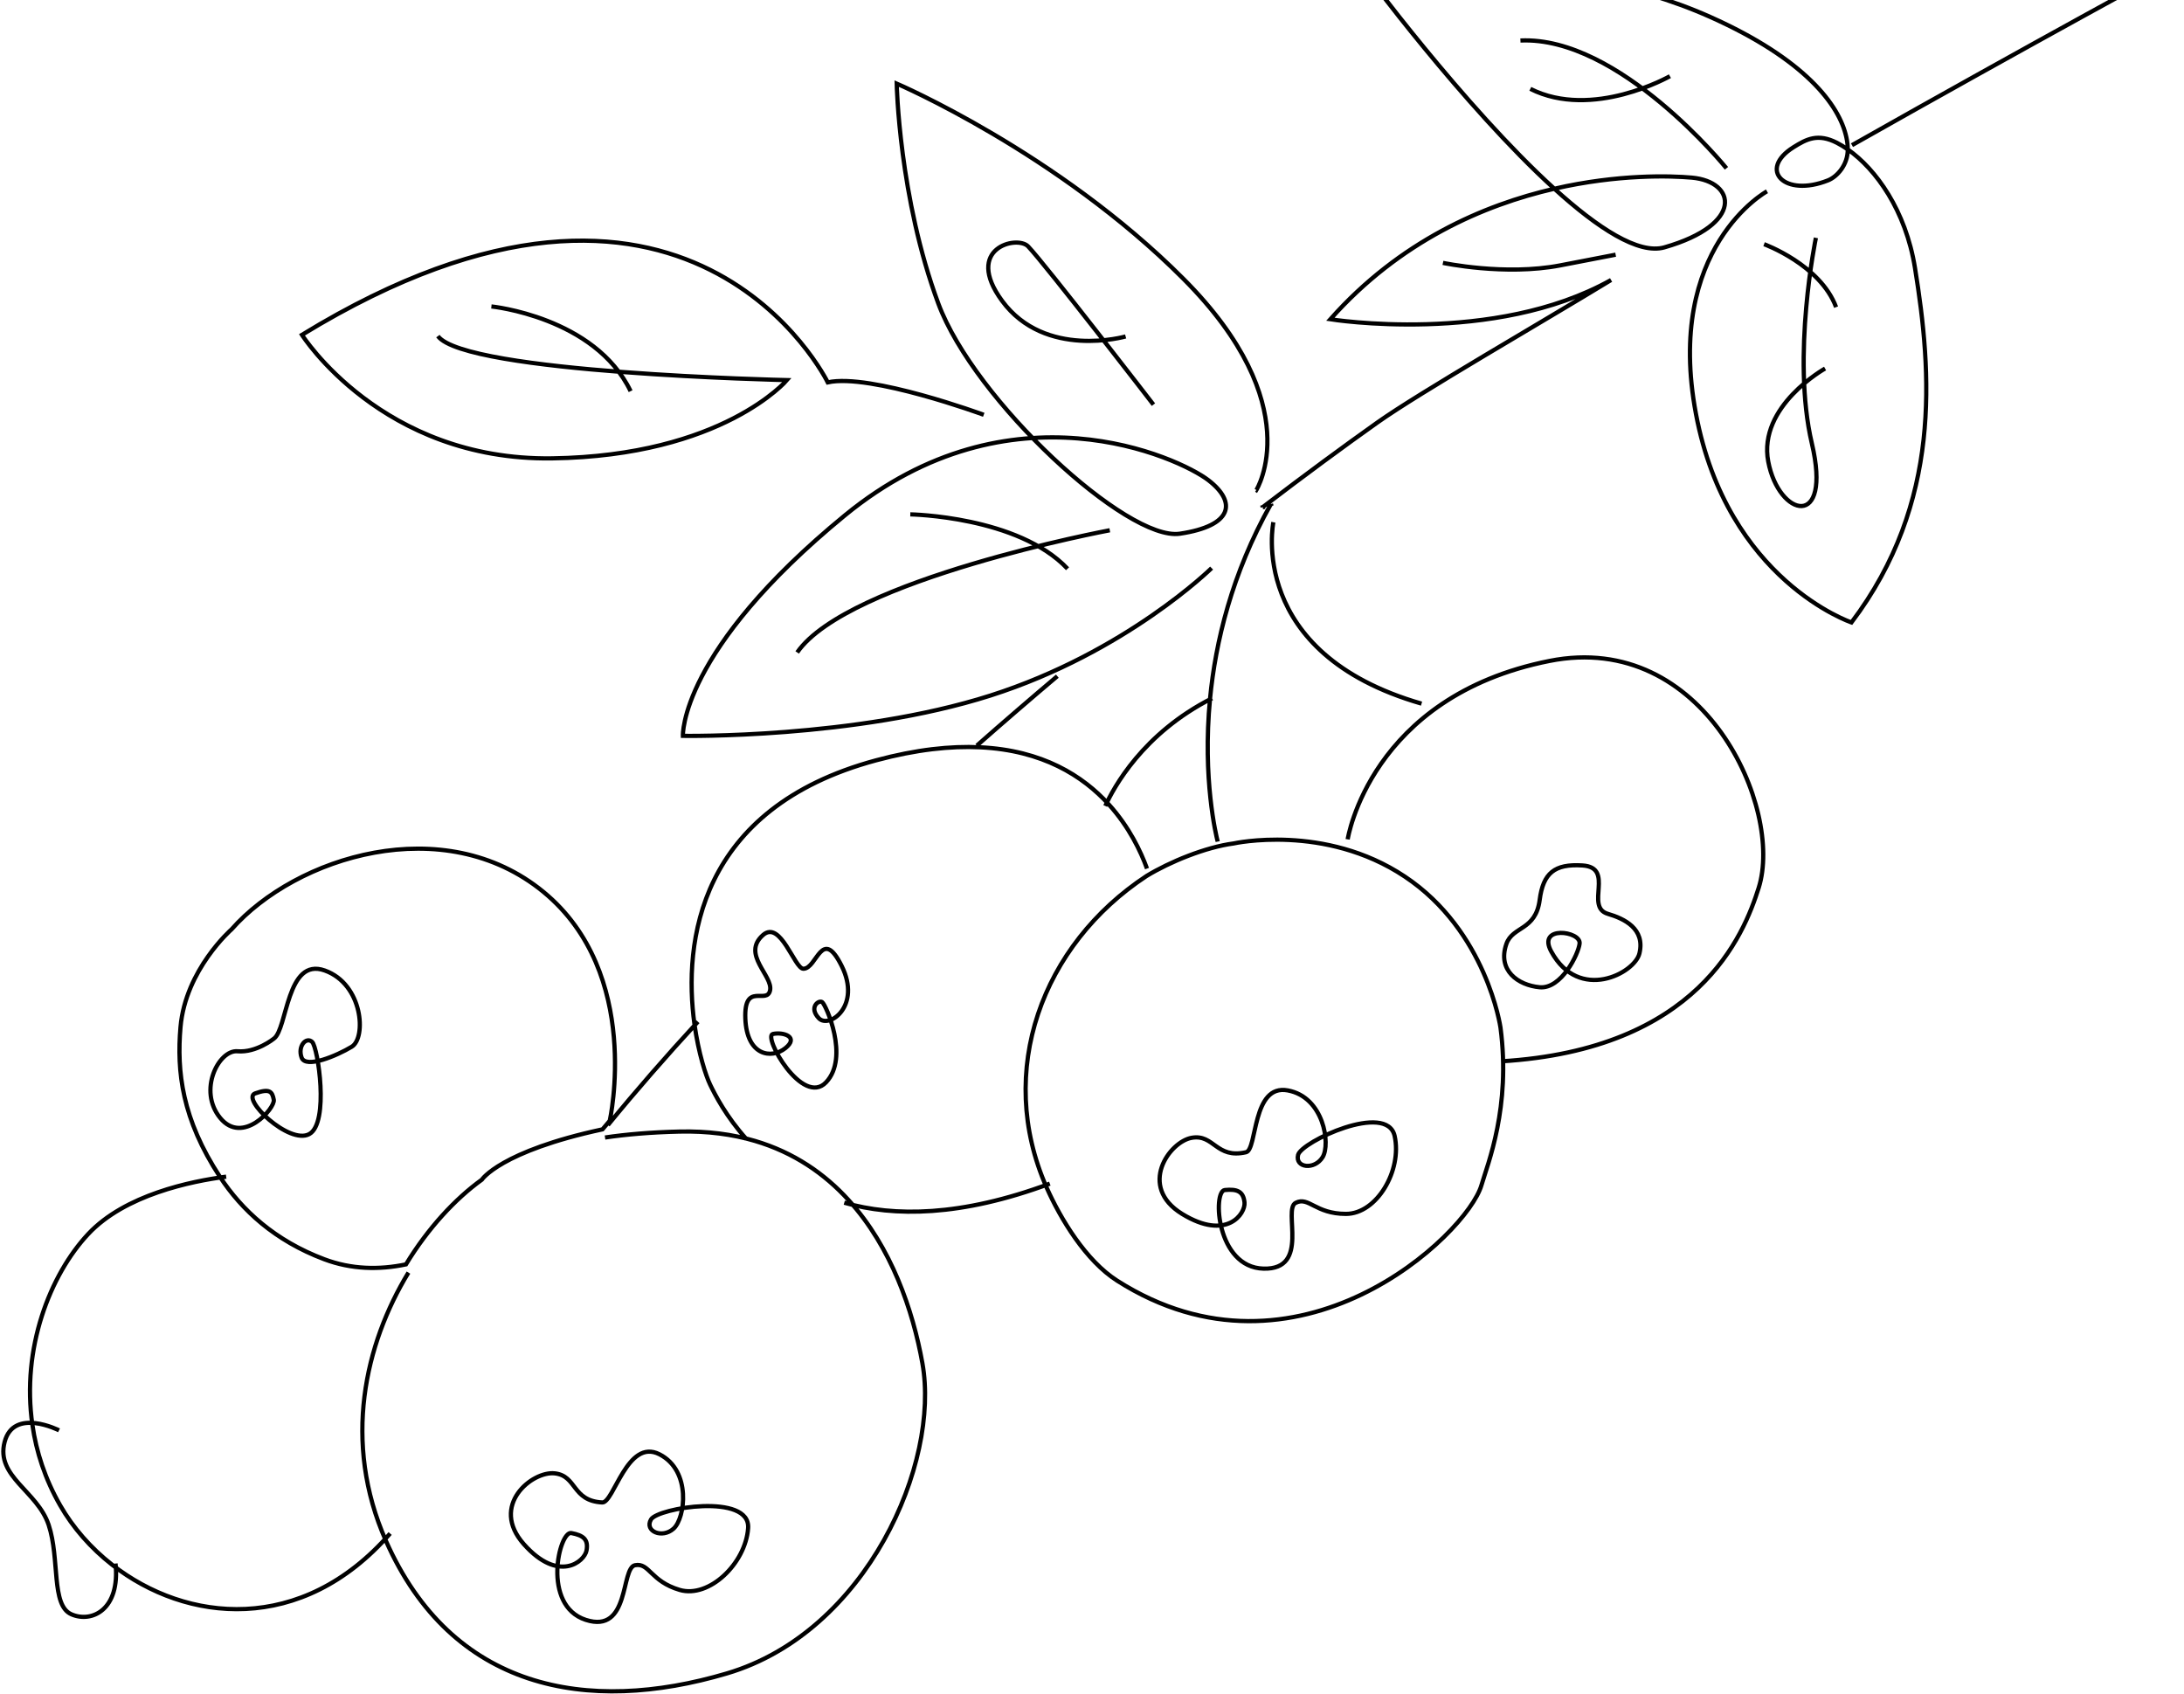 <svg width="517" height="401" viewBox="0 0 517 401" fill="none" xmlns="http://www.w3.org/2000/svg">
<path d="M438.403 34.366C479.95 10.859 516.236 -8.814 516.236 -8.814M165.216 241.849C157.674 250.033 150.534 258.213 143.913 266.311M288.261 199.211C288.261 199.211 288.255 199.182 288.232 199.115C287.906 197.839 284.614 184.368 286.44 165.408C287.73 151.995 291.574 135.839 300.852 119.322L300.85 119.313C300.85 119.313 300.85 119.313 300.86 119.31L300.858 119.301L300.868 119.298C300.868 119.298 300.868 119.298 300.866 119.289M300.202 119.302L300.204 119.312L300.214 119.31M301.435 123.613C301.435 123.613 294.983 154.591 336.512 166.556M286.926 165.289C270.53 173.584 263.579 186.509 261.643 190.782M199.86 284.688C211.626 288.075 227.456 288.003 248.516 280.181M271.52 205.601C270.036 201.519 267.307 195.756 262.515 190.456C256.343 183.637 246.757 177.591 232.019 176.89C225.038 176.552 216.896 177.416 207.406 179.97C165.197 191.327 161.754 223.179 164.386 242.389C165.35 249.372 167.108 254.684 168.105 256.741C169.256 259.121 171.898 264.314 176.73 269.666M96.687 301.236C86.4 318.137 80.999 341.327 91.347 364.707C106.933 399.95 138.948 405.939 172.086 396.11C205.223 386.281 222.602 346.347 218.354 322.705C216.103 310.158 211.005 295.22 200.905 284.105C195.219 277.834 187.928 272.784 178.661 270.052C173.393 268.496 167.475 267.701 160.849 267.853C154.048 268.011 148.222 268.52 143.223 269.258M92.355 362.991C71.395 387.033 44.092 384.118 26.527 370.378C21.51 366.452 17.276 361.632 14.231 356.312C10.675 350.101 8.588 343.666 7.674 337.306C5.033 319.194 11.842 301.747 20.891 292.092C29.587 282.808 45.239 279.608 53.541 278.528M13.974 338.572C13.974 338.572 3.232 333.107 1.091 341.332C-1.05 349.556 8.831 352.898 11.518 360.96C14.204 369.023 12.034 379.951 16.873 382.105C21.71 384.249 28.492 381.032 27.347 370.106M418.288 45.28C418.288 45.28 394.007 58.551 401.472 97.994C408.939 137.447 438.285 147.337 438.285 147.337C459.715 119.001 457.349 88.329 453.318 63.427C451.118 49.783 444.077 40.032 437.399 35.362M437.399 35.362C436.53 34.754 435.668 34.236 434.832 33.804C430.315 31.493 427.622 32.928 424.557 34.85C416.043 40.187 422.408 46.8 432.724 42.697C434.877 41.847 437.449 39.011 437.399 35.362ZM437.399 35.362C437.407 34.474 437.298 33.519 437.077 32.516C435.417 24.78 427.119 13.954 404.87 4.017C367.978 -12.456 322.442 -7.419 322.442 -7.419C322.442 -7.419 346.505 25.205 367.945 44.673M367.945 44.673C383.03 41.207 395.519 41.601 400.5 42.049C410.987 42.996 412.906 53.133 394.007 58.551C387.884 60.305 378.22 53.993 367.945 44.673ZM367.945 44.673C351.236 48.509 331.335 57.088 314.919 75.57C314.919 75.57 353.694 81.802 381.372 66.282C365.261 76.115 336.051 92.923 326.07 100.001C318.083 105.663 308.909 112.415 298.919 120.046C298.921 120.056 298.921 120.056 298.921 120.056L298.911 120.058C298.901 120.06 298.901 120.06 298.901 120.06L298.903 120.07M250.296 160.055C243.993 165.383 237.616 170.868 231.244 176.484M286.819 134.47C286.819 134.47 266.569 154.4 234.454 164.64C202.34 174.881 161.654 174.185 161.654 174.185C161.654 174.185 160.822 154.092 200.031 121.964C239.24 89.836 279.121 108.359 286.025 113.646C292.918 118.936 291.729 124.486 279.304 126.331C266.878 128.177 230.685 94.902 222.121 71.848C212.802 46.767 212.267 19.789 212.267 19.789C212.267 19.789 250.268 36.069 280.105 65.965C309.942 95.861 297.408 115.996 297.408 115.996L297.396 115.988M232.875 98.186C232.875 98.186 205.975 88.291 195.947 90.508C195.947 90.508 163.117 23.218 71.48 79.26C71.48 79.26 90.352 109.083 130.71 108.497C171.069 107.911 186.287 89.976 186.287 89.976C186.287 89.976 110.184 88.346 103.66 79.563M273.048 95.781C273.048 95.781 247.504 62.635 243.374 58.322C240.781 55.619 228.054 58.732 237.207 71.204C247.406 85.095 266.462 79.641 266.462 79.641M262.714 125.516C262.714 125.516 200.724 137.132 188.711 154.439M215.487 121.754C215.487 121.754 241.022 122.2 252.714 134.63M341.575 62.226C341.575 62.226 356.236 65.35 369.347 62.818C382.458 60.286 382.458 60.286 382.458 60.286M408.691 39.836C408.691 39.836 383.336 8.507 359.92 9.589M429.862 56.299C429.862 56.299 424.044 84.296 428.904 104.958C433.764 125.62 421.08 122.4 418.583 109.268C416.087 96.136 432.037 87.234 432.037 87.234M417.593 57.803C417.593 57.803 430.896 62.644 434.643 72.706M319.022 198.68C319.022 198.68 324.29 164.879 366.823 156.443C403.411 149.192 422.252 191.337 416.323 210.146C412.792 221.357 401.978 248.421 355.336 251.227M116.325 72.54C116.325 72.54 140.804 75.013 149.279 92.595M395.309 18.035C395.309 18.035 376.994 28.456 362.259 21.031M292.039 199.652C285.384 200.532 276.946 203.984 271.413 207.353C246.644 223.641 235.595 253.589 247.737 281.047C251.055 288.541 257.057 298.442 264.46 303.154C307.076 330.285 347.245 292.318 350.686 280.562C352.183 275.444 357.69 262.124 355.198 243.232C355.198 243.232 351.935 220.382 332.527 207.477C313.565 194.853 292.039 199.652 292.039 199.652ZM144.342 265.276C144.342 265.276 143.743 266.036 142.625 267.324C118.47 272.514 114.06 279.242 114.06 279.242C107.761 283.78 101.308 290.723 96.101 299.291C89.73 300.619 83.177 300.49 76.757 298.074C65.051 293.669 57.236 286.444 52.075 278.577C43.09 264.897 41.809 253.663 42.731 243.115C43.919 229.499 54.815 219.983 54.815 219.983C70.073 202.723 105.119 191.804 128.643 211.122C152.155 230.432 144.342 265.276 144.342 265.276ZM64.826 245.858C68.06 243.585 67.795 226.482 76.872 229.725C85.949 232.968 86.753 245.668 83.26 247.773C79.768 249.878 72.359 253.049 71.389 250.324C70.419 247.6 72.51 245.338 73.889 246.63C75.277 247.91 77.98 265.844 73.21 268.447C68.439 271.051 56.971 260.032 60.405 258.815C63.839 257.599 64.438 258.366 64.808 260.323C65.179 262.281 57.477 271.156 52.123 264.628C46.77 258.1 51.805 248.443 56.227 248.847C60.666 249.237 64.826 245.858 64.826 245.858ZM294.963 272.743C297.665 272.123 296.336 256.529 304.848 258.11C313.361 259.69 315.015 270.804 313.093 273.913C311.171 277.023 306.503 276.452 307.287 273.364C308.07 270.276 328.342 260.755 330.145 268.906C331.947 277.057 325.91 287.346 318.612 287.34C311.314 287.334 309.831 283.15 306.712 284.722C303.593 286.294 310.257 300.601 299.095 300.298C287.932 299.996 287.028 281.979 289.938 281.689C292.849 281.41 294.327 281.985 294.6 284.623C294.874 287.262 290.418 293.835 279.832 287.345C269.245 280.846 276.816 270.238 282.118 269.323C287.409 268.401 287.852 274.38 294.963 272.743ZM142.559 355.644C145.303 355.795 148.474 340.345 156.117 344.248C163.76 348.15 162.181 359.358 159.47 361.824C156.761 364.299 152.479 362.442 154.104 359.672C155.728 356.903 177.697 353.347 177.096 361.732C176.494 370.117 167.837 378.386 160.897 376.349C153.956 374.302 153.739 369.85 150.324 370.502C146.909 371.153 149.184 386.843 138.662 383.436C128.141 380.03 132.391 362.353 135.239 362.887C138.087 363.421 139.332 364.4 138.843 367.027C138.354 369.654 132.246 374.773 124.026 365.544C115.805 356.316 126.017 348.159 131.315 348.755C136.611 349.342 135.346 355.256 142.559 355.644ZM374.608 204.86C382.361 205.36 375.074 214.672 380.6 216.311C384.475 217.451 389.488 219.81 388.087 225.692C386.972 230.363 373.811 237.337 367.207 225.215C363.796 218.964 374.228 220.383 373.93 223.324C373.672 225.829 369.583 234.169 364.472 233.691C359.352 233.215 354.411 229.712 356.594 223.439C358.075 219.177 363.52 220.335 364.475 213.024C365.302 206.666 367.972 204.436 374.608 204.86ZM180.614 221.333C184.78 217.656 188.073 229.303 190.179 229.311C193.423 229.309 194.533 219.181 199.253 228.67C203.973 238.159 196.27 243.578 193.839 241.032C191.408 238.486 193.764 236.64 194.617 237.203C195.48 237.765 201.135 250.275 195.565 256.176C189.997 262.086 180.502 245.278 182.963 244.749C185.423 244.221 189.232 245.448 185.92 248.103C182.607 250.757 176.781 249.933 176.437 241.109C176.094 232.285 181.584 237.907 182.293 234.42C183.001 230.934 175.443 225.89 180.614 221.333Z" stroke="black" stroke-miterlimit="10"/>
</svg>
